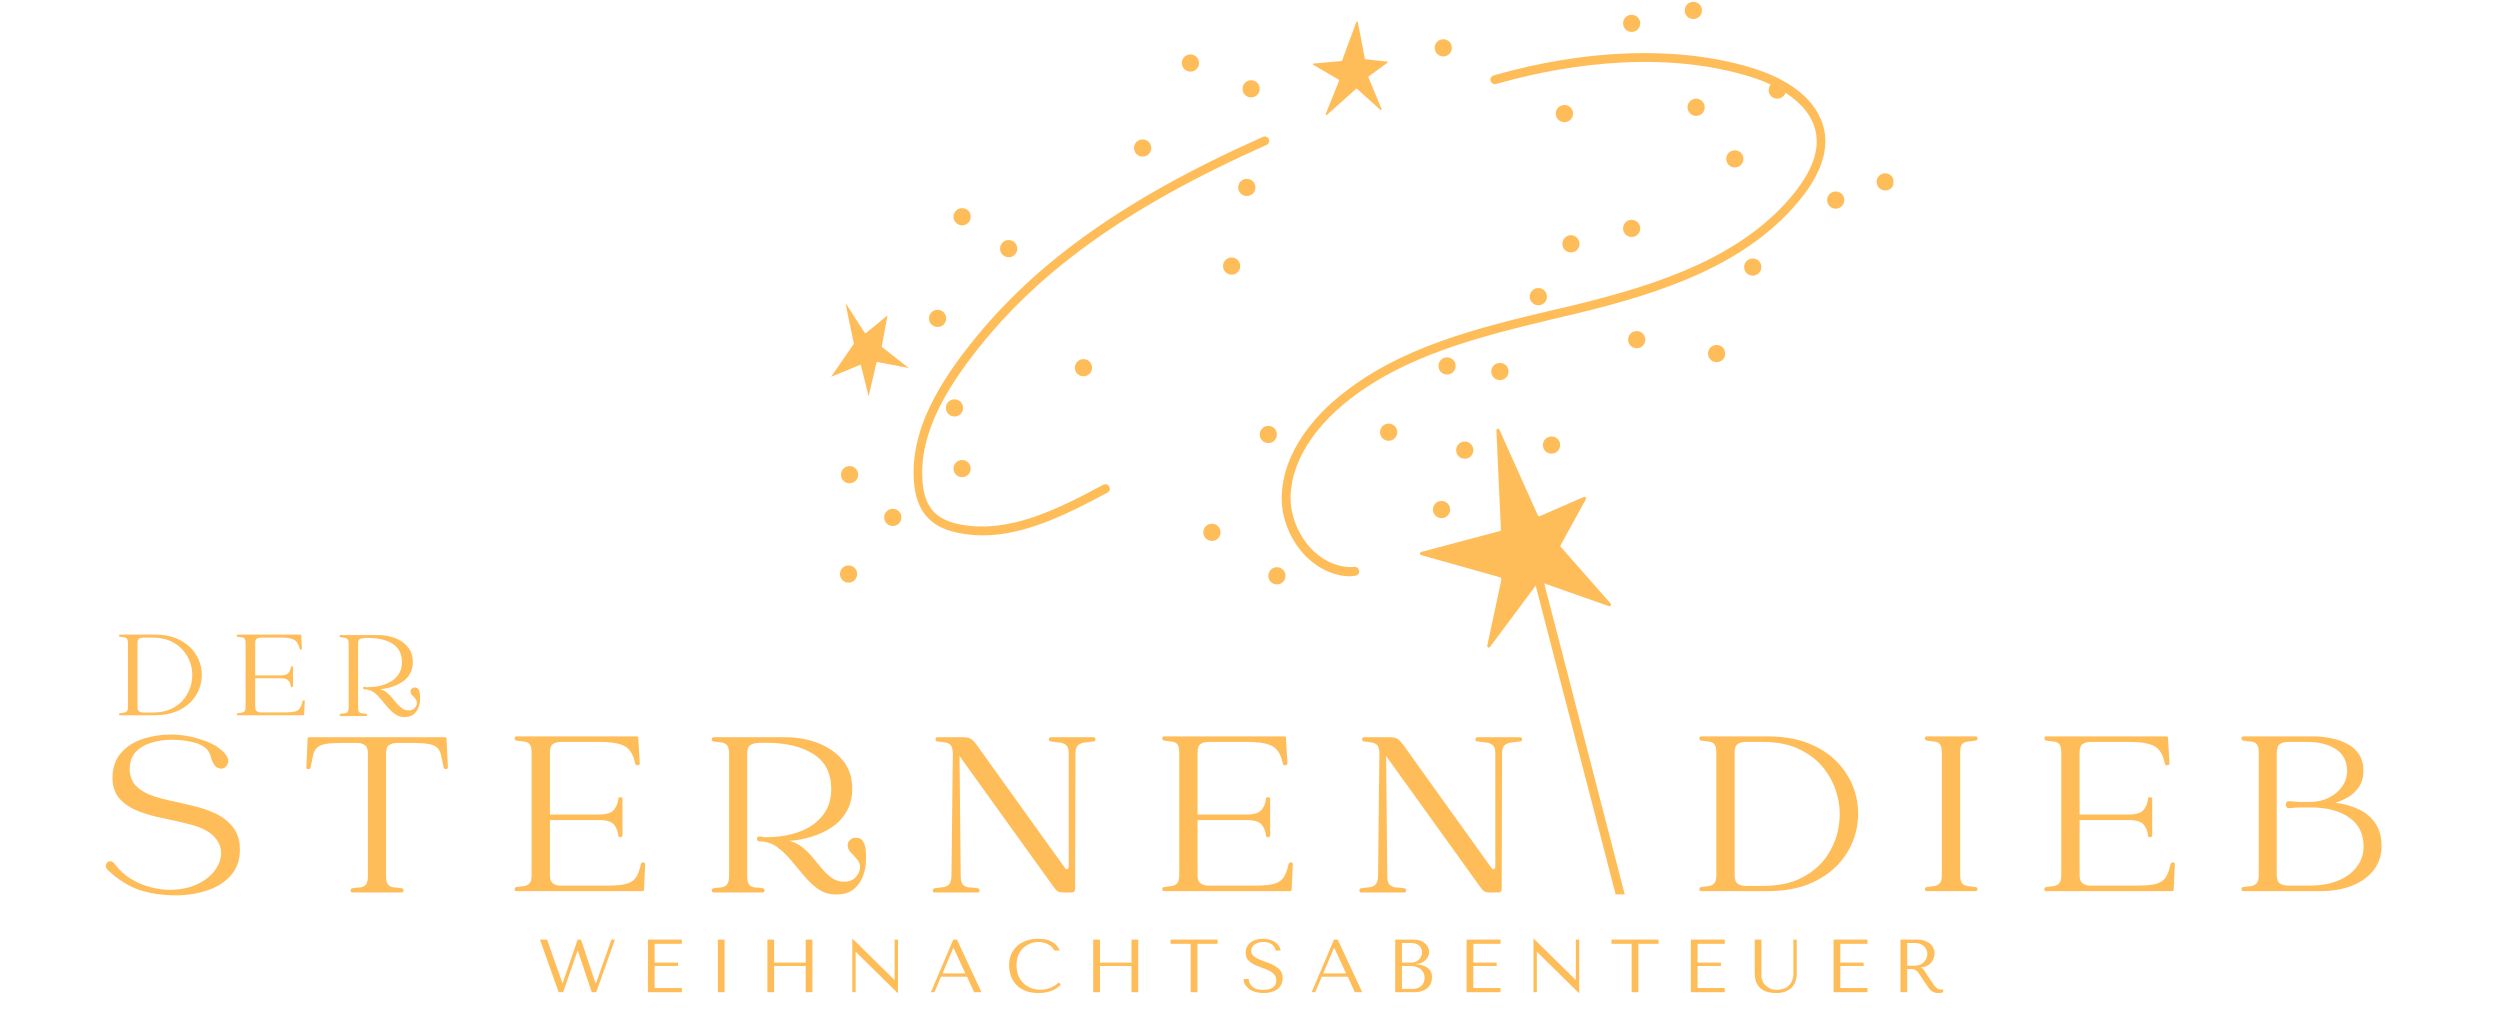 <svg xmlns="http://www.w3.org/2000/svg" xmlns:xlink="http://www.w3.org/1999/xlink" width="310" zoomAndPan="magnify" viewBox="0 0 232.5 96" height="128" preserveAspectRatio="xMidYMid meet" version="1.0"><defs><g/><clipPath id="bd519ecad5"><path d="M 77.293 0.102 L 176.082 0.102 L 176.082 83.176 L 77.293 83.176 Z M 77.293 0.102 " clip-rule="nonzero"/></clipPath><clipPath id="6699b73b54"><rect x="0" width="135" y="0" height="10"/></clipPath></defs><g clip-path="url(#bd519ecad5)"><path fill="#ffbd59" d="M 79.41 31.965 C 79.41 31.871 78.586 28.203 78.68 28.273 C 78.777 28.32 80.422 31.07 80.492 31 C 80.586 30.953 82.539 29.332 82.539 29.332 L 81.996 32.246 L 84.512 34.223 L 81.527 33.656 C 81.527 33.656 80.773 36.949 80.773 36.855 C 80.773 36.762 80.047 33.914 80.047 33.914 L 77.293 35.043 Z M 122.137 6.027 L 124.512 7.414 C 124.535 7.438 124.559 7.461 124.535 7.508 L 123.289 10.613 C 123.266 10.684 123.336 10.73 123.406 10.684 L 126.113 8.262 C 126.137 8.238 126.184 8.238 126.207 8.262 L 128.367 10.211 C 128.414 10.258 128.512 10.211 128.488 10.141 L 127.266 7.203 C 127.242 7.18 127.266 7.133 127.289 7.109 L 129.027 5.84 C 129.074 5.793 129.051 5.723 129.004 5.723 L 127.004 5.508 C 126.98 5.508 126.957 5.484 126.934 5.461 L 126.277 2.051 C 126.254 1.98 126.16 1.98 126.137 2.051 L 124.816 5.625 C 124.816 5.648 124.793 5.676 124.77 5.676 C 124.488 5.699 122.797 5.863 122.184 5.91 C 122.09 5.887 122.066 5.98 122.137 6.027 Z M 126.016 53.551 C 126.254 53.527 126.418 53.34 126.395 53.105 C 126.371 52.867 126.184 52.703 125.945 52.727 C 124.629 52.82 123.289 52.305 122.184 51.27 C 120.82 49.977 119.996 48.023 120.02 46.215 C 120.113 42.215 123.148 39.09 124.961 37.586 C 130.461 33.023 137.75 31.281 144.781 29.59 C 145.418 29.449 146.051 29.281 146.688 29.141 C 154.637 27.215 162.652 24.582 167.594 18.324 C 169.238 16.23 169.969 14.234 169.707 12.398 C 169.473 10.801 168.273 7.883 162.676 6.238 C 155.977 4.262 147.512 4.547 138.902 7.016 C 138.691 7.086 138.551 7.297 138.621 7.531 C 138.691 7.742 138.926 7.883 139.141 7.812 C 144.055 6.402 153.602 4.426 162.465 7.039 C 164.254 7.555 168.414 9.152 168.91 12.516 C 169.145 14.117 168.484 15.879 166.98 17.809 C 162.207 23.852 154.328 26.438 146.523 28.344 C 145.887 28.508 145.254 28.648 144.617 28.789 C 137.492 30.48 130.109 32.246 124.441 36.949 C 122.516 38.547 119.293 41.863 119.199 46.191 C 119.152 48.238 120.066 50.422 121.598 51.883 C 122.773 52.988 124.184 53.598 125.617 53.598 C 125.758 53.574 125.875 53.551 126.016 53.551 Z M 102.996 45.812 C 103.207 45.695 103.277 45.461 103.16 45.25 C 103.043 45.039 102.809 44.969 102.598 45.086 C 98.152 47.484 93.801 49.578 89.43 48.801 C 88.277 48.59 87.453 48.211 86.887 47.648 C 86.23 46.988 85.855 45.957 85.781 44.59 C 85.594 41.301 86.91 37.867 89.945 33.75 C 95.941 25.613 104.523 19.383 117.789 13.48 C 118 13.387 118.094 13.152 118 12.941 C 117.906 12.727 117.668 12.633 117.457 12.727 C 104.078 18.68 95.402 25.004 89.285 33.258 C 86.137 37.512 84.773 41.137 84.984 44.637 C 85.078 46.191 85.523 47.414 86.348 48.211 C 87.027 48.918 88.016 49.363 89.332 49.602 C 90.016 49.719 90.699 49.789 91.379 49.789 C 95.258 49.789 99.094 47.906 102.996 45.812 Z M 152.707 91.059 C 152.918 91.012 153.059 90.773 153.012 90.562 L 143.066 52.141 C 143.02 51.93 142.785 51.789 142.57 51.836 C 142.359 51.883 142.219 52.117 142.266 52.328 L 152.215 90.75 C 152.262 90.941 152.426 91.059 152.613 91.059 C 152.637 91.082 152.684 91.082 152.707 91.059 Z M 139.492 49.387 L 132.156 51.34 C 132.016 51.387 132.016 51.598 132.156 51.621 L 139.516 53.691 C 139.586 53.715 139.633 53.785 139.633 53.879 L 138.316 60.039 C 138.293 60.207 138.48 60.301 138.574 60.16 L 143.043 54.164 C 143.09 54.113 143.16 54.09 143.207 54.113 L 149.625 56.371 C 149.77 56.418 149.887 56.254 149.793 56.137 L 145.16 50.871 C 145.113 50.824 145.113 50.754 145.137 50.707 L 147.488 46.426 C 147.559 46.309 147.418 46.168 147.297 46.215 L 143.207 48 C 143.137 48.023 143.043 48 143.02 47.93 L 139.445 39.961 C 139.375 39.816 139.141 39.863 139.164 40.031 L 139.586 49.27 C 139.609 49.316 139.562 49.363 139.492 49.387 Z M 115.953 16.633 C 115.508 16.633 115.152 16.984 115.152 17.43 C 115.152 17.879 115.508 18.23 115.953 18.23 C 116.398 18.23 116.754 17.879 116.754 17.43 C 116.754 16.984 116.398 16.633 115.953 16.633 Z M 145.488 9.766 C 145.043 9.766 144.688 10.117 144.688 10.566 C 144.688 11.012 145.043 11.363 145.488 11.363 C 145.934 11.363 146.289 11.012 146.289 10.566 C 146.312 10.117 145.934 9.766 145.488 9.766 Z M 139.492 33.75 C 139.043 33.75 138.691 34.105 138.691 34.551 C 138.691 34.996 139.043 35.352 139.492 35.352 C 139.938 35.352 140.293 34.996 140.293 34.551 C 140.293 34.105 139.938 33.75 139.492 33.75 Z M 134.059 46.59 C 133.613 46.59 133.262 46.941 133.262 47.391 C 133.262 47.836 133.613 48.188 134.059 48.188 C 134.508 48.188 134.859 47.836 134.859 47.391 C 134.859 46.941 134.508 46.59 134.059 46.59 Z M 112.707 48.707 C 112.262 48.707 111.91 49.059 111.91 49.508 C 111.91 49.953 112.262 50.305 112.707 50.305 C 113.156 50.305 113.508 49.953 113.508 49.508 C 113.508 49.059 113.156 48.707 112.707 48.707 Z M 118.75 52.75 C 118.305 52.75 117.953 53.105 117.953 53.551 C 117.953 53.996 118.305 54.352 118.75 54.352 C 119.199 54.352 119.551 53.996 119.551 53.551 C 119.551 53.105 119.199 52.75 118.75 52.75 Z M 117.953 39.605 C 117.504 39.605 117.152 39.961 117.152 40.406 C 117.152 40.852 117.504 41.207 117.953 41.207 C 118.398 41.207 118.75 40.852 118.75 40.406 C 118.75 39.961 118.398 39.605 117.953 39.605 Z M 134.578 33.234 C 134.129 33.234 133.777 33.586 133.777 34.035 C 133.777 34.48 134.129 34.832 134.578 34.832 C 135.023 34.832 135.375 34.48 135.375 34.035 C 135.375 33.586 135.023 33.234 134.578 33.234 Z M 157.738 9.176 C 157.293 9.176 156.941 9.531 156.941 9.977 C 156.941 10.426 157.293 10.777 157.738 10.777 C 158.188 10.777 158.539 10.426 158.539 9.977 C 158.539 9.531 158.164 9.176 157.738 9.176 Z M 134.223 3.652 C 133.777 3.652 133.426 4.004 133.426 4.449 C 133.426 4.898 133.777 5.25 134.223 5.25 C 134.672 5.25 135.023 4.898 135.023 4.449 C 135.023 4.004 134.672 3.652 134.223 3.652 Z M 151.742 1.371 C 151.297 1.371 150.945 1.723 150.945 2.172 C 150.945 2.617 151.297 2.969 151.742 2.969 C 152.191 2.969 152.543 2.617 152.543 2.172 C 152.543 1.723 152.168 1.371 151.742 1.371 Z M 163.008 24.039 C 162.559 24.039 162.207 24.391 162.207 24.84 C 162.207 25.285 162.559 25.637 163.008 25.637 C 163.453 25.637 163.805 25.285 163.805 24.84 C 163.805 24.391 163.453 24.039 163.008 24.039 Z M 146.098 21.875 C 145.652 21.875 145.301 22.23 145.301 22.676 C 145.301 23.121 145.652 23.477 146.098 23.477 C 146.547 23.477 146.898 23.121 146.898 22.676 C 146.898 22.254 146.547 21.875 146.098 21.875 Z M 175.328 16.113 C 174.883 16.113 174.527 16.469 174.527 16.914 C 174.527 17.359 174.883 17.715 175.328 17.715 C 175.777 17.715 176.129 17.359 176.129 16.914 C 176.129 16.492 175.777 16.113 175.328 16.113 Z M 88.77 37.137 C 88.324 37.137 87.969 37.488 87.969 37.938 C 87.969 38.383 88.324 38.734 88.77 38.734 C 89.215 38.734 89.57 38.383 89.57 37.938 C 89.57 37.488 89.215 37.137 88.77 37.137 Z M 78.918 52.586 C 78.469 52.586 78.117 52.938 78.117 53.387 C 78.117 53.832 78.469 54.188 78.918 54.188 C 79.363 54.188 79.715 53.832 79.715 53.387 C 79.715 52.938 79.363 52.586 78.918 52.586 Z M 89.477 42.781 C 89.027 42.781 88.676 43.133 88.676 43.582 C 88.676 44.027 89.027 44.379 89.477 44.379 C 89.922 44.379 90.273 44.027 90.273 43.582 C 90.273 43.133 89.922 42.781 89.477 42.781 Z M 79.012 43.344 C 78.562 43.344 78.211 43.699 78.211 44.145 C 78.211 44.59 78.562 44.945 79.012 44.945 C 79.457 44.945 79.809 44.59 79.809 44.145 C 79.809 43.699 79.457 43.344 79.012 43.344 Z M 83.031 47.32 C 82.586 47.32 82.23 47.672 82.23 48.117 C 82.23 48.566 82.586 48.918 83.031 48.918 C 83.477 48.918 83.832 48.566 83.832 48.117 C 83.832 47.672 83.477 47.32 83.031 47.32 Z M 93.801 22.324 C 93.355 22.324 93.004 22.676 93.004 23.121 C 93.004 23.57 93.355 23.922 93.801 23.922 C 94.25 23.922 94.602 23.57 94.602 23.121 C 94.602 22.676 94.25 22.324 93.801 22.324 Z M 116.352 7.461 C 115.906 7.461 115.555 7.812 115.555 8.262 C 115.555 8.707 115.906 9.059 116.352 9.059 C 116.801 9.059 117.152 8.707 117.152 8.262 C 117.152 7.812 116.801 7.461 116.352 7.461 Z M 157.48 0.172 C 157.035 0.172 156.68 0.523 156.68 0.973 C 156.68 1.418 157.035 1.77 157.48 1.77 C 157.926 1.77 158.281 1.418 158.281 0.973 C 158.281 0.523 157.926 0.172 157.48 0.172 Z M 106.266 12.965 C 105.816 12.965 105.465 13.316 105.465 13.762 C 105.465 14.211 105.816 14.562 106.266 14.562 C 106.711 14.562 107.062 14.211 107.062 13.762 C 107.086 13.34 106.711 12.965 106.266 12.965 Z M 110.711 5.062 C 110.262 5.062 109.91 5.414 109.91 5.863 C 109.91 6.309 110.262 6.66 110.711 6.66 C 111.156 6.66 111.508 6.309 111.508 5.863 C 111.508 5.414 111.156 5.062 110.711 5.062 Z M 114.543 23.945 C 114.094 23.945 113.742 24.297 113.742 24.746 C 113.742 25.191 114.094 25.543 114.543 25.543 C 114.988 25.543 115.34 25.191 115.34 24.746 C 115.34 24.297 114.988 23.945 114.543 23.945 Z M 165.289 7.578 C 164.84 7.578 164.488 7.93 164.488 8.379 C 164.488 8.824 164.84 9.176 165.289 9.176 C 165.734 9.176 166.086 8.824 166.086 8.379 C 166.086 7.93 165.734 7.578 165.289 7.578 Z M 161.336 13.977 C 160.891 13.977 160.539 14.328 160.539 14.773 C 160.539 15.223 160.891 15.574 161.336 15.574 C 161.785 15.574 162.137 15.223 162.137 14.773 C 162.137 14.328 161.785 13.977 161.336 13.977 Z M 152.215 30.789 C 151.766 30.789 151.414 31.141 151.414 31.586 C 151.414 32.035 151.766 32.387 152.215 32.387 C 152.66 32.387 153.012 32.035 153.012 31.586 C 153.012 31.141 152.66 30.789 152.215 30.789 Z M 159.645 32.082 C 159.199 32.082 158.844 32.434 158.844 32.883 C 158.844 33.328 159.199 33.68 159.645 33.68 C 160.09 33.68 160.445 33.328 160.445 32.883 C 160.445 32.434 160.09 32.082 159.645 32.082 Z M 143.066 26.789 C 142.621 26.789 142.266 27.145 142.266 27.59 C 142.266 28.035 142.621 28.391 143.066 28.391 C 143.512 28.391 143.867 28.035 143.867 27.59 C 143.867 27.145 143.512 26.789 143.066 26.789 Z M 151.742 20.441 C 151.297 20.441 150.945 20.793 150.945 21.242 C 150.945 21.688 151.297 22.039 151.742 22.039 C 152.191 22.039 152.543 21.688 152.543 21.242 C 152.543 20.793 152.168 20.441 151.742 20.441 Z M 129.145 39.395 C 128.699 39.395 128.344 39.746 128.344 40.195 C 128.344 40.641 128.699 40.992 129.145 40.992 C 129.59 40.992 129.945 40.641 129.945 40.195 C 129.945 39.746 129.59 39.395 129.145 39.395 Z M 144.289 40.594 C 143.844 40.594 143.488 40.945 143.488 41.395 C 143.488 41.84 143.844 42.191 144.289 42.191 C 144.734 42.191 145.09 41.84 145.09 41.395 C 145.113 40.945 144.734 40.594 144.289 40.594 Z M 136.223 41.062 C 135.777 41.062 135.422 41.418 135.422 41.863 C 135.422 42.312 135.777 42.664 136.223 42.664 C 136.668 42.664 137.023 42.312 137.023 41.863 C 137.023 41.418 136.668 41.062 136.223 41.062 Z M 170.719 17.809 C 170.273 17.809 169.922 18.16 169.922 18.605 C 169.922 19.055 170.273 19.406 170.719 19.406 C 171.168 19.406 171.52 19.055 171.52 18.605 C 171.52 18.16 171.168 17.809 170.719 17.809 Z M 100.762 33.398 C 100.316 33.398 99.961 33.75 99.961 34.199 C 99.961 34.645 100.316 34.996 100.762 34.996 C 101.207 34.996 101.562 34.645 101.562 34.199 C 101.562 33.75 101.207 33.398 100.762 33.398 Z M 87.195 28.812 C 86.746 28.812 86.395 29.164 86.395 29.613 C 86.395 30.059 86.746 30.41 87.195 30.41 C 87.641 30.41 87.992 30.059 87.992 29.613 C 87.992 29.164 87.641 28.812 87.195 28.812 Z M 89.477 19.359 C 89.027 19.359 88.676 19.711 88.676 20.16 C 88.676 20.605 89.027 20.957 89.477 20.957 C 89.922 20.957 90.273 20.605 90.273 20.16 C 90.297 19.711 89.922 19.359 89.477 19.359 Z M 89.477 19.359 " fill-opacity="1" fill-rule="nonzero"/></g><g fill="#ffbd59" fill-opacity="1"><g transform="translate(9.356, 82.984)"><g><path d="M 6.312 -8.562 C 7.039 -8.406 7.789 -8.234 8.562 -8.047 C 9.344 -7.867 10.062 -7.625 10.719 -7.312 C 11.375 -7 11.91 -6.57 12.328 -6.031 C 12.742 -5.5 12.953 -4.812 12.953 -3.969 C 12.953 -2.977 12.66 -2.164 12.078 -1.531 C 11.504 -0.906 10.766 -0.445 9.859 -0.156 C 8.961 0.133 8.008 0.281 7 0.281 C 5.75 0.281 4.617 0.113 3.609 -0.219 C 2.609 -0.562 1.633 -1.172 0.688 -2.047 C 0.488 -2.254 0.43 -2.445 0.516 -2.625 C 0.598 -2.801 0.723 -2.891 0.891 -2.891 C 1.047 -2.891 1.188 -2.805 1.312 -2.641 C 1.719 -2.078 2.227 -1.609 2.844 -1.234 C 3.457 -0.867 4.098 -0.602 4.766 -0.438 C 5.441 -0.281 6.078 -0.211 6.672 -0.234 C 7.566 -0.266 8.359 -0.445 9.047 -0.781 C 9.734 -1.113 10.266 -1.539 10.641 -2.062 C 11.023 -2.582 11.211 -3.125 11.203 -3.688 C 11.203 -4.258 10.957 -4.785 10.469 -5.266 C 9.977 -5.742 9.195 -6.109 8.125 -6.359 C 7.395 -6.547 6.617 -6.723 5.797 -6.891 C 4.973 -7.055 4.207 -7.273 3.5 -7.547 C 2.789 -7.828 2.211 -8.211 1.766 -8.703 C 1.328 -9.191 1.109 -9.832 1.109 -10.625 C 1.109 -11.57 1.363 -12.344 1.875 -12.938 C 2.395 -13.539 3.066 -13.977 3.891 -14.25 C 4.723 -14.531 5.594 -14.672 6.5 -14.672 C 7.52 -14.672 8.516 -14.5 9.484 -14.156 C 9.816 -14.07 10.176 -13.914 10.562 -13.688 L 10.609 -13.688 C 10.805 -13.562 10.984 -13.43 11.141 -13.297 C 11.305 -13.172 11.441 -13.047 11.547 -12.922 C 11.867 -12.535 11.957 -12.203 11.812 -11.922 C 11.676 -11.641 11.473 -11.5 11.203 -11.5 C 11.098 -11.5 10.977 -11.531 10.844 -11.594 C 10.719 -11.664 10.609 -11.781 10.516 -11.938 C 10.391 -12.145 10.301 -12.359 10.25 -12.578 C 10.207 -12.805 10.102 -13.023 9.938 -13.234 C 9.781 -13.453 9.469 -13.656 9 -13.844 C 8.258 -14.07 7.461 -14.188 6.609 -14.188 C 5.93 -14.188 5.297 -14.094 4.703 -13.906 C 4.109 -13.727 3.625 -13.438 3.25 -13.031 C 2.883 -12.625 2.703 -12.094 2.703 -11.438 C 2.703 -11.051 2.797 -10.676 2.984 -10.312 C 3.172 -9.957 3.52 -9.629 4.031 -9.328 C 4.551 -9.035 5.312 -8.781 6.312 -8.562 Z M 6.312 -8.562 "/></g></g></g><g fill="#ffbd59" fill-opacity="1"><g transform="translate(28.011, 82.984)"><g><path d="M 13.516 -14.297 L 13.641 -11.641 C 13.648 -11.523 13.594 -11.461 13.469 -11.453 C 13.352 -11.453 13.281 -11.504 13.25 -11.609 C 13.156 -12.086 13.07 -12.473 13 -12.766 C 12.938 -13.066 12.816 -13.297 12.641 -13.453 C 12.461 -13.617 12.191 -13.734 11.828 -13.797 C 11.473 -13.859 10.969 -13.891 10.312 -13.891 L 8.922 -13.891 C 8.641 -13.891 8.395 -13.828 8.188 -13.703 C 7.988 -13.578 7.891 -13.316 7.891 -12.922 L 7.891 -1.516 C 7.891 -1.117 7.957 -0.848 8.094 -0.703 C 8.238 -0.555 8.422 -0.473 8.641 -0.453 C 8.859 -0.441 9.094 -0.414 9.344 -0.375 C 9.469 -0.352 9.523 -0.281 9.516 -0.156 C 9.504 -0.039 9.438 0.016 9.312 0.016 L 4.797 0.016 C 4.672 0.016 4.602 -0.039 4.594 -0.156 C 4.594 -0.281 4.645 -0.352 4.75 -0.375 C 5.008 -0.414 5.25 -0.441 5.469 -0.453 C 5.695 -0.473 5.875 -0.555 6 -0.703 C 6.133 -0.848 6.203 -1.117 6.203 -1.516 L 6.203 -12.922 C 6.203 -13.316 6.098 -13.578 5.891 -13.703 C 5.691 -13.828 5.457 -13.891 5.188 -13.891 L 3.812 -13.891 C 3.156 -13.891 2.645 -13.859 2.281 -13.797 C 1.926 -13.734 1.66 -13.617 1.484 -13.453 C 1.305 -13.297 1.18 -13.066 1.109 -12.766 C 1.047 -12.473 0.969 -12.086 0.875 -11.609 C 0.852 -11.504 0.773 -11.453 0.641 -11.453 C 0.516 -11.461 0.461 -11.523 0.484 -11.641 L 0.594 -14.297 C 0.594 -14.379 0.645 -14.422 0.75 -14.422 L 13.359 -14.422 C 13.461 -14.422 13.516 -14.379 13.516 -14.297 Z M 13.516 -14.297 "/></g></g></g><g fill="#ffbd59" fill-opacity="1"><g transform="translate(47.376, 82.984)"><g><path d="M 12.234 -2.641 C 12.266 -2.742 12.336 -2.789 12.453 -2.781 C 12.566 -2.781 12.625 -2.723 12.625 -2.609 L 12.516 -0.234 C 12.516 -0.148 12.457 -0.109 12.344 -0.109 L 0.672 -0.109 C 0.547 -0.109 0.484 -0.164 0.484 -0.281 C 0.484 -0.395 0.535 -0.461 0.641 -0.484 C 0.898 -0.523 1.133 -0.555 1.344 -0.578 C 1.562 -0.609 1.734 -0.691 1.859 -0.828 C 1.992 -0.961 2.062 -1.227 2.062 -1.625 L 2.062 -12.969 C 2.062 -13.383 1.992 -13.66 1.859 -13.797 C 1.734 -13.93 1.562 -14.004 1.344 -14.016 C 1.133 -14.035 0.898 -14.066 0.641 -14.109 C 0.535 -14.141 0.484 -14.211 0.484 -14.328 C 0.484 -14.441 0.547 -14.5 0.672 -14.5 L 11.828 -14.5 C 11.93 -14.5 11.984 -14.461 11.984 -14.391 L 12.125 -11.984 C 12.125 -11.891 12.062 -11.832 11.938 -11.812 C 11.812 -11.801 11.734 -11.848 11.703 -11.953 C 11.598 -12.461 11.438 -12.863 11.219 -13.156 C 11.008 -13.445 10.688 -13.656 10.25 -13.781 C 9.812 -13.914 9.195 -13.984 8.406 -13.984 L 4.797 -13.984 C 4.504 -13.984 4.258 -13.922 4.062 -13.797 C 3.863 -13.672 3.766 -13.41 3.766 -13.016 L 3.766 -7.234 L 8.328 -7.234 C 9.047 -7.234 9.52 -7.391 9.75 -7.703 C 9.977 -8.016 10.102 -8.336 10.125 -8.672 C 10.133 -8.797 10.203 -8.852 10.328 -8.844 C 10.453 -8.844 10.516 -8.781 10.516 -8.656 L 10.516 -5.297 C 10.516 -5.191 10.453 -5.133 10.328 -5.125 C 10.203 -5.125 10.133 -5.176 10.125 -5.281 C 10.102 -5.633 9.977 -5.961 9.75 -6.266 C 9.52 -6.566 9.047 -6.719 8.328 -6.719 L 3.766 -6.719 L 3.766 -1.578 C 3.766 -1.242 3.844 -1.008 4 -0.875 C 4.164 -0.738 4.367 -0.656 4.609 -0.625 L 9.188 -0.625 C 9.977 -0.625 10.57 -0.688 10.969 -0.812 C 11.363 -0.945 11.645 -1.16 11.812 -1.453 C 11.988 -1.754 12.129 -2.148 12.234 -2.641 Z M 12.234 -2.641 "/></g></g></g><g fill="#ffbd59" fill-opacity="1"><g transform="translate(65.71, 82.984)"><g><path d="M 13.859 -5.078 C 14.203 -5.078 14.441 -4.953 14.578 -4.703 C 14.711 -4.461 14.789 -4.176 14.812 -3.844 C 14.832 -3.508 14.836 -3.227 14.828 -3 C 14.828 -2.469 14.727 -1.957 14.531 -1.469 C 14.344 -0.977 14.051 -0.578 13.656 -0.266 C 13.258 0.047 12.723 0.203 12.047 0.203 C 11.43 0.203 10.883 0.039 10.406 -0.281 C 9.938 -0.613 9.5 -1.02 9.094 -1.5 C 8.695 -1.977 8.297 -2.457 7.891 -2.938 C 7.484 -3.426 7.051 -3.844 6.594 -4.188 C 6.133 -4.531 5.602 -4.711 5 -4.734 C 4.801 -4.711 4.695 -4.789 4.688 -4.969 C 4.688 -5.145 4.785 -5.219 4.984 -5.188 C 5.148 -5.176 5.234 -5.16 5.234 -5.141 C 5.242 -5.129 5.344 -5.125 5.531 -5.125 C 6.664 -5.125 7.691 -5.289 8.609 -5.625 C 9.523 -5.957 10.25 -6.457 10.781 -7.125 C 11.32 -7.789 11.594 -8.613 11.594 -9.594 C 11.594 -11.062 11.047 -12.145 9.953 -12.844 C 8.867 -13.551 7.395 -13.906 5.531 -13.906 C 5.312 -13.906 5.148 -13.906 5.047 -13.906 C 4.941 -13.906 4.852 -13.906 4.781 -13.906 L 4.844 -13.891 C 4.551 -13.891 4.301 -13.828 4.094 -13.703 C 3.883 -13.578 3.781 -13.316 3.781 -12.922 L 3.781 -1.516 C 3.781 -1.117 3.844 -0.848 3.969 -0.703 C 4.102 -0.555 4.281 -0.473 4.5 -0.453 C 4.727 -0.441 4.973 -0.414 5.234 -0.375 C 5.336 -0.352 5.391 -0.281 5.391 -0.156 C 5.391 -0.039 5.328 0.016 5.203 0.016 L 0.672 0.016 C 0.547 0.016 0.484 -0.039 0.484 -0.156 C 0.484 -0.281 0.535 -0.352 0.641 -0.375 C 0.898 -0.414 1.133 -0.441 1.344 -0.453 C 1.562 -0.473 1.738 -0.555 1.875 -0.703 C 2.02 -0.848 2.094 -1.117 2.094 -1.516 L 2.094 -12.875 C 2.094 -13.289 2.02 -13.566 1.875 -13.703 C 1.738 -13.836 1.562 -13.914 1.344 -13.938 C 1.133 -13.969 0.898 -14 0.641 -14.031 C 0.535 -14.051 0.484 -14.117 0.484 -14.234 C 0.484 -14.359 0.547 -14.422 0.672 -14.422 L 7.328 -14.422 C 8.422 -14.422 9.438 -14.238 10.375 -13.875 C 11.32 -13.508 12.086 -12.973 12.672 -12.266 C 13.254 -11.555 13.547 -10.676 13.547 -9.625 C 13.547 -8.82 13.375 -8.125 13.031 -7.531 C 12.695 -6.945 12.25 -6.461 11.688 -6.078 C 11.133 -5.703 10.516 -5.406 9.828 -5.188 C 9.141 -4.969 8.438 -4.832 7.719 -4.781 C 8.188 -4.656 8.598 -4.445 8.953 -4.156 C 9.305 -3.863 9.629 -3.535 9.922 -3.172 C 10.211 -2.816 10.5 -2.473 10.781 -2.141 C 11.062 -1.816 11.363 -1.539 11.688 -1.312 C 12.008 -1.094 12.383 -0.984 12.812 -0.984 C 13.219 -0.984 13.551 -1.102 13.812 -1.344 C 14.07 -1.594 14.223 -1.879 14.266 -2.203 C 14.305 -2.535 14.211 -2.828 13.984 -3.078 C 13.785 -3.316 13.594 -3.531 13.406 -3.719 C 13.219 -3.906 13.125 -4.117 13.125 -4.359 C 13.125 -4.578 13.195 -4.75 13.344 -4.875 C 13.488 -5.008 13.66 -5.078 13.859 -5.078 Z M 13.859 -5.078 "/></g></g></g><g fill="#ffbd59" fill-opacity="1"><g transform="translate(86.268, 82.984)"><g><path d="M 15.422 -14.422 C 15.547 -14.422 15.609 -14.359 15.609 -14.234 C 15.617 -14.117 15.566 -14.051 15.453 -14.031 C 15.191 -14 14.93 -13.969 14.672 -13.938 C 14.41 -13.914 14.191 -13.836 14.016 -13.703 C 13.836 -13.566 13.75 -13.289 13.75 -12.875 L 13.719 -0.328 C 13.719 -0.098 13.613 0.016 13.406 0.016 C 13.281 0.016 13.148 0.016 13.016 0.016 C 12.879 0.016 12.738 0.016 12.594 0.016 C 12.395 0.016 12.238 -0.016 12.125 -0.078 C 12.008 -0.148 11.898 -0.254 11.797 -0.391 L 2.969 -12.672 L 3.078 -1.516 C 3.078 -1.117 3.148 -0.848 3.297 -0.703 C 3.453 -0.555 3.648 -0.473 3.891 -0.453 C 4.141 -0.441 4.395 -0.414 4.656 -0.375 C 4.781 -0.352 4.836 -0.281 4.828 -0.156 C 4.816 -0.039 4.754 0.016 4.641 0.016 L 0.672 0.016 C 0.547 0.016 0.484 -0.039 0.484 -0.156 C 0.484 -0.281 0.535 -0.352 0.641 -0.375 C 0.898 -0.414 1.148 -0.445 1.391 -0.469 C 1.641 -0.488 1.836 -0.578 1.984 -0.734 C 2.141 -0.891 2.219 -1.172 2.219 -1.578 L 2.344 -12.984 C 2.32 -13.359 2.242 -13.602 2.109 -13.719 C 1.973 -13.844 1.801 -13.914 1.594 -13.938 C 1.383 -13.969 1.148 -14 0.891 -14.031 C 0.785 -14.051 0.734 -14.117 0.734 -14.234 C 0.742 -14.359 0.805 -14.422 0.922 -14.422 L 3.281 -14.422 C 3.633 -14.422 3.883 -14.367 4.031 -14.266 C 4.188 -14.16 4.344 -14.004 4.5 -13.797 C 5.863 -11.898 7.234 -9.988 8.609 -8.062 C 9.984 -6.145 11.359 -4.227 12.734 -2.312 C 12.828 -2.176 12.914 -2.125 13 -2.156 C 13.082 -2.188 13.125 -2.281 13.125 -2.438 C 13.125 -4.207 13.125 -5.969 13.125 -7.719 C 13.125 -9.477 13.125 -11.234 13.125 -12.984 C 13.113 -13.359 13.02 -13.602 12.844 -13.719 C 12.664 -13.844 12.453 -13.914 12.203 -13.938 C 11.953 -13.969 11.695 -14 11.438 -14.031 C 11.32 -14.051 11.27 -14.117 11.281 -14.234 C 11.289 -14.359 11.348 -14.422 11.453 -14.422 Z M 15.422 -14.422 "/></g></g></g><g fill="#ffbd59" fill-opacity="1"><g transform="translate(107.607, 82.984)"><g><path d="M 12.234 -2.641 C 12.266 -2.742 12.336 -2.789 12.453 -2.781 C 12.566 -2.781 12.625 -2.723 12.625 -2.609 L 12.516 -0.234 C 12.516 -0.148 12.457 -0.109 12.344 -0.109 L 0.672 -0.109 C 0.547 -0.109 0.484 -0.164 0.484 -0.281 C 0.484 -0.395 0.535 -0.461 0.641 -0.484 C 0.898 -0.523 1.133 -0.555 1.344 -0.578 C 1.562 -0.609 1.734 -0.691 1.859 -0.828 C 1.992 -0.961 2.062 -1.227 2.062 -1.625 L 2.062 -12.969 C 2.062 -13.383 1.992 -13.66 1.859 -13.797 C 1.734 -13.93 1.562 -14.004 1.344 -14.016 C 1.133 -14.035 0.898 -14.066 0.641 -14.109 C 0.535 -14.141 0.484 -14.211 0.484 -14.328 C 0.484 -14.441 0.547 -14.5 0.672 -14.5 L 11.828 -14.5 C 11.93 -14.5 11.984 -14.461 11.984 -14.391 L 12.125 -11.984 C 12.125 -11.891 12.062 -11.832 11.938 -11.812 C 11.812 -11.801 11.734 -11.848 11.703 -11.953 C 11.598 -12.461 11.438 -12.863 11.219 -13.156 C 11.008 -13.445 10.688 -13.656 10.25 -13.781 C 9.812 -13.914 9.195 -13.984 8.406 -13.984 L 4.797 -13.984 C 4.504 -13.984 4.258 -13.922 4.062 -13.797 C 3.863 -13.672 3.766 -13.41 3.766 -13.016 L 3.766 -7.234 L 8.328 -7.234 C 9.047 -7.234 9.52 -7.391 9.75 -7.703 C 9.977 -8.016 10.102 -8.336 10.125 -8.672 C 10.133 -8.797 10.203 -8.852 10.328 -8.844 C 10.453 -8.844 10.516 -8.781 10.516 -8.656 L 10.516 -5.297 C 10.516 -5.191 10.453 -5.133 10.328 -5.125 C 10.203 -5.125 10.133 -5.176 10.125 -5.281 C 10.102 -5.633 9.977 -5.961 9.75 -6.266 C 9.52 -6.566 9.047 -6.719 8.328 -6.719 L 3.766 -6.719 L 3.766 -1.578 C 3.766 -1.242 3.844 -1.008 4 -0.875 C 4.164 -0.738 4.367 -0.656 4.609 -0.625 L 9.188 -0.625 C 9.977 -0.625 10.57 -0.688 10.969 -0.812 C 11.363 -0.945 11.645 -1.16 11.812 -1.453 C 11.988 -1.754 12.129 -2.148 12.234 -2.641 Z M 12.234 -2.641 "/></g></g></g><g fill="#ffbd59" fill-opacity="1"><g transform="translate(125.94, 82.984)"><g><path d="M 15.422 -14.422 C 15.547 -14.422 15.609 -14.359 15.609 -14.234 C 15.617 -14.117 15.566 -14.051 15.453 -14.031 C 15.191 -14 14.93 -13.969 14.672 -13.938 C 14.41 -13.914 14.191 -13.836 14.016 -13.703 C 13.836 -13.566 13.75 -13.289 13.75 -12.875 L 13.719 -0.328 C 13.719 -0.098 13.613 0.016 13.406 0.016 C 13.281 0.016 13.148 0.016 13.016 0.016 C 12.879 0.016 12.738 0.016 12.594 0.016 C 12.395 0.016 12.238 -0.016 12.125 -0.078 C 12.008 -0.148 11.898 -0.254 11.797 -0.391 L 2.969 -12.672 L 3.078 -1.516 C 3.078 -1.117 3.148 -0.848 3.297 -0.703 C 3.453 -0.555 3.648 -0.473 3.891 -0.453 C 4.141 -0.441 4.395 -0.414 4.656 -0.375 C 4.781 -0.352 4.836 -0.281 4.828 -0.156 C 4.816 -0.039 4.754 0.016 4.641 0.016 L 0.672 0.016 C 0.547 0.016 0.484 -0.039 0.484 -0.156 C 0.484 -0.281 0.535 -0.352 0.641 -0.375 C 0.898 -0.414 1.148 -0.445 1.391 -0.469 C 1.641 -0.488 1.836 -0.578 1.984 -0.734 C 2.141 -0.891 2.219 -1.172 2.219 -1.578 L 2.344 -12.984 C 2.32 -13.359 2.242 -13.602 2.109 -13.719 C 1.973 -13.844 1.801 -13.914 1.594 -13.938 C 1.383 -13.969 1.148 -14 0.891 -14.031 C 0.785 -14.051 0.734 -14.117 0.734 -14.234 C 0.742 -14.359 0.805 -14.422 0.922 -14.422 L 3.281 -14.422 C 3.633 -14.422 3.883 -14.367 4.031 -14.266 C 4.188 -14.16 4.344 -14.004 4.5 -13.797 C 5.863 -11.898 7.234 -9.988 8.609 -8.062 C 9.984 -6.145 11.359 -4.227 12.734 -2.312 C 12.828 -2.176 12.914 -2.125 13 -2.156 C 13.082 -2.188 13.125 -2.281 13.125 -2.438 C 13.125 -4.207 13.125 -5.969 13.125 -7.719 C 13.125 -9.477 13.125 -11.234 13.125 -12.984 C 13.113 -13.359 13.02 -13.602 12.844 -13.719 C 12.664 -13.844 12.453 -13.914 12.203 -13.938 C 11.953 -13.969 11.695 -14 11.438 -14.031 C 11.32 -14.051 11.27 -14.117 11.281 -14.234 C 11.289 -14.359 11.348 -14.422 11.453 -14.422 Z M 15.422 -14.422 "/></g></g></g><g fill="#ffbd59" fill-opacity="1"><g transform="translate(147.279, 82.984)"><g/></g></g><g fill="#ffbd59" fill-opacity="1"><g transform="translate(157.559, 82.984)"><g><path d="M 6.812 -14.5 C 8.426 -14.5 9.805 -14.238 10.953 -13.719 C 12.098 -13.207 13.016 -12.52 13.703 -11.656 C 14.391 -10.801 14.848 -9.863 15.078 -8.844 C 15.305 -7.832 15.305 -6.812 15.078 -5.781 C 14.848 -4.758 14.391 -3.816 13.703 -2.953 C 13.016 -2.098 12.098 -1.41 10.953 -0.891 C 9.805 -0.367 8.426 -0.109 6.812 -0.109 L 0.672 -0.109 C 0.547 -0.109 0.484 -0.164 0.484 -0.281 C 0.484 -0.395 0.535 -0.461 0.641 -0.484 C 0.898 -0.523 1.133 -0.555 1.344 -0.578 C 1.562 -0.609 1.734 -0.691 1.859 -0.828 C 1.992 -0.961 2.062 -1.227 2.062 -1.625 C 2.062 -2.395 2.062 -3.27 2.062 -4.25 C 2.062 -5.227 2.062 -6.242 2.062 -7.297 C 2.062 -8.359 2.062 -9.379 2.062 -10.359 C 2.062 -11.348 2.062 -12.219 2.062 -12.969 C 2.062 -13.383 1.992 -13.66 1.859 -13.797 C 1.734 -13.93 1.562 -14.004 1.344 -14.016 C 1.133 -14.035 0.898 -14.066 0.641 -14.109 C 0.535 -14.141 0.484 -14.211 0.484 -14.328 C 0.484 -14.441 0.547 -14.5 0.672 -14.5 Z M 6.422 -0.594 C 7.785 -0.594 8.953 -0.832 9.922 -1.312 C 10.898 -1.801 11.676 -2.441 12.25 -3.234 C 12.82 -4.035 13.203 -4.91 13.391 -5.859 C 13.586 -6.816 13.582 -7.77 13.375 -8.719 C 13.176 -9.664 12.785 -10.535 12.203 -11.328 C 11.629 -12.129 10.859 -12.77 9.891 -13.25 C 8.93 -13.738 7.773 -13.984 6.422 -13.984 L 4.797 -13.984 C 4.504 -13.984 4.258 -13.922 4.062 -13.797 C 3.863 -13.672 3.766 -13.41 3.766 -13.016 L 3.766 -1.578 C 3.766 -1.18 3.867 -0.914 4.078 -0.781 C 4.285 -0.656 4.531 -0.594 4.812 -0.594 Z M 6.422 -0.594 "/></g></g></g><g fill="#ffbd59" fill-opacity="1"><g transform="translate(178.53, 82.984)"><g><path d="M 5.203 -0.484 C 5.328 -0.461 5.383 -0.395 5.375 -0.281 C 5.375 -0.164 5.312 -0.109 5.188 -0.109 L 0.672 -0.109 C 0.547 -0.109 0.484 -0.164 0.484 -0.281 C 0.484 -0.395 0.535 -0.461 0.641 -0.484 C 0.898 -0.523 1.133 -0.555 1.344 -0.578 C 1.562 -0.609 1.734 -0.691 1.859 -0.828 C 1.992 -0.961 2.062 -1.227 2.062 -1.625 L 2.062 -12.969 C 2.062 -13.383 1.992 -13.66 1.859 -13.797 C 1.734 -13.93 1.562 -14.004 1.344 -14.016 C 1.133 -14.035 0.898 -14.066 0.641 -14.109 C 0.535 -14.141 0.484 -14.211 0.484 -14.328 C 0.484 -14.441 0.547 -14.5 0.672 -14.5 L 5.188 -14.5 C 5.312 -14.5 5.375 -14.441 5.375 -14.328 C 5.383 -14.211 5.328 -14.141 5.203 -14.109 C 4.941 -14.066 4.703 -14.035 4.484 -14.016 C 4.266 -14.004 4.086 -13.93 3.953 -13.797 C 3.828 -13.66 3.766 -13.383 3.766 -12.969 L 3.766 -1.625 C 3.766 -1.227 3.828 -0.961 3.953 -0.828 C 4.086 -0.691 4.266 -0.609 4.484 -0.578 C 4.703 -0.555 4.941 -0.523 5.203 -0.484 Z M 5.203 -0.484 "/></g></g></g><g fill="#ffbd59" fill-opacity="1"><g transform="translate(189.637, 82.984)"><g><path d="M 12.234 -2.641 C 12.266 -2.742 12.336 -2.789 12.453 -2.781 C 12.566 -2.781 12.625 -2.723 12.625 -2.609 L 12.516 -0.234 C 12.516 -0.148 12.457 -0.109 12.344 -0.109 L 0.672 -0.109 C 0.547 -0.109 0.484 -0.164 0.484 -0.281 C 0.484 -0.395 0.535 -0.461 0.641 -0.484 C 0.898 -0.523 1.133 -0.555 1.344 -0.578 C 1.562 -0.609 1.734 -0.691 1.859 -0.828 C 1.992 -0.961 2.062 -1.227 2.062 -1.625 L 2.062 -12.969 C 2.062 -13.383 1.992 -13.66 1.859 -13.797 C 1.734 -13.93 1.562 -14.004 1.344 -14.016 C 1.133 -14.035 0.898 -14.066 0.641 -14.109 C 0.535 -14.141 0.484 -14.211 0.484 -14.328 C 0.484 -14.441 0.547 -14.5 0.672 -14.5 L 11.828 -14.5 C 11.93 -14.5 11.984 -14.461 11.984 -14.391 L 12.125 -11.984 C 12.125 -11.891 12.062 -11.832 11.938 -11.812 C 11.812 -11.801 11.734 -11.848 11.703 -11.953 C 11.598 -12.461 11.438 -12.863 11.219 -13.156 C 11.008 -13.445 10.688 -13.656 10.25 -13.781 C 9.812 -13.914 9.195 -13.984 8.406 -13.984 L 4.797 -13.984 C 4.504 -13.984 4.258 -13.922 4.062 -13.797 C 3.863 -13.672 3.766 -13.41 3.766 -13.016 L 3.766 -7.234 L 8.328 -7.234 C 9.047 -7.234 9.52 -7.391 9.75 -7.703 C 9.977 -8.016 10.102 -8.336 10.125 -8.672 C 10.133 -8.797 10.203 -8.852 10.328 -8.844 C 10.453 -8.844 10.516 -8.781 10.516 -8.656 L 10.516 -5.297 C 10.516 -5.191 10.453 -5.133 10.328 -5.125 C 10.203 -5.125 10.133 -5.176 10.125 -5.281 C 10.102 -5.633 9.977 -5.961 9.75 -6.266 C 9.52 -6.566 9.047 -6.719 8.328 -6.719 L 3.766 -6.719 L 3.766 -1.578 C 3.766 -1.242 3.844 -1.008 4 -0.875 C 4.164 -0.738 4.367 -0.656 4.609 -0.625 L 9.188 -0.625 C 9.977 -0.625 10.57 -0.688 10.969 -0.812 C 11.363 -0.945 11.645 -1.16 11.812 -1.453 C 11.988 -1.754 12.129 -2.148 12.234 -2.641 Z M 12.234 -2.641 "/></g></g></g><g fill="#ffbd59" fill-opacity="1"><g transform="translate(207.97, 82.984)"><g><path d="M 9.203 -8.328 C 9.992 -8.234 10.711 -8.035 11.359 -7.734 C 12.016 -7.43 12.535 -7 12.922 -6.438 C 13.316 -5.875 13.516 -5.16 13.516 -4.297 C 13.516 -3.43 13.27 -2.688 12.781 -2.062 C 12.289 -1.438 11.617 -0.953 10.766 -0.609 C 9.91 -0.273 8.93 -0.109 7.828 -0.109 L 0.672 -0.109 C 0.555 -0.109 0.492 -0.164 0.484 -0.281 C 0.484 -0.395 0.535 -0.461 0.641 -0.484 C 0.898 -0.523 1.141 -0.555 1.359 -0.578 C 1.586 -0.609 1.766 -0.691 1.891 -0.828 C 2.023 -0.961 2.094 -1.227 2.094 -1.625 C 2.094 -3.52 2.094 -5.41 2.094 -7.297 C 2.094 -9.191 2.094 -11.082 2.094 -12.969 C 2.094 -13.383 2.023 -13.66 1.891 -13.797 C 1.766 -13.93 1.586 -14.004 1.359 -14.016 C 1.141 -14.035 0.898 -14.066 0.641 -14.109 C 0.535 -14.141 0.484 -14.211 0.484 -14.328 C 0.492 -14.441 0.555 -14.5 0.672 -14.5 L 7.203 -14.5 C 7.691 -14.5 8.203 -14.445 8.734 -14.344 C 9.273 -14.25 9.781 -14.082 10.25 -13.844 C 10.719 -13.613 11.098 -13.289 11.391 -12.875 C 11.68 -12.457 11.828 -11.938 11.828 -11.312 C 11.828 -10.688 11.68 -10.172 11.391 -9.766 C 11.098 -9.359 10.75 -9.039 10.344 -8.812 C 9.938 -8.582 9.555 -8.422 9.203 -8.328 Z M 6.812 -0.625 C 7.82 -0.625 8.703 -0.773 9.453 -1.078 C 10.203 -1.379 10.785 -1.805 11.203 -2.359 C 11.629 -2.91 11.844 -3.547 11.844 -4.266 C 11.844 -5.441 11.395 -6.336 10.5 -6.953 C 9.602 -7.578 8.422 -7.891 6.953 -7.891 C 6.535 -7.891 6.203 -7.891 5.953 -7.891 C 5.711 -7.891 5.395 -7.867 5 -7.828 C 4.832 -7.805 4.719 -7.852 4.656 -7.969 C 4.594 -8.082 4.594 -8.203 4.656 -8.328 C 4.719 -8.453 4.844 -8.5 5.031 -8.469 C 5.426 -8.426 5.738 -8.406 5.969 -8.406 C 6.195 -8.406 6.504 -8.406 6.891 -8.406 C 7.523 -8.406 8.098 -8.535 8.609 -8.797 C 9.129 -9.055 9.539 -9.398 9.844 -9.828 C 10.156 -10.266 10.312 -10.738 10.312 -11.25 C 10.312 -12.176 9.961 -12.863 9.266 -13.312 C 8.566 -13.758 7.691 -13.984 6.641 -13.984 C 6.266 -13.984 5.938 -13.984 5.656 -13.984 C 5.383 -13.984 5.102 -13.984 4.812 -13.984 C 4.531 -13.984 4.285 -13.922 4.078 -13.797 C 3.879 -13.672 3.781 -13.41 3.781 -13.016 L 3.766 -13.219 C 3.766 -11.25 3.766 -9.273 3.766 -7.297 C 3.766 -5.328 3.766 -3.352 3.766 -1.375 L 3.781 -1.578 C 3.781 -1.18 3.883 -0.922 4.094 -0.797 C 4.301 -0.68 4.551 -0.625 4.844 -0.625 Z M 6.812 -0.625 "/></g></g></g><g fill="#ffbd59" fill-opacity="1"><g transform="translate(10.82, 66.579)"><g><path d="M 3.562 -7.562 C 4.395 -7.562 5.109 -7.426 5.703 -7.156 C 6.305 -6.883 6.785 -6.523 7.141 -6.078 C 7.504 -5.629 7.742 -5.141 7.859 -4.609 C 7.984 -4.078 7.984 -3.547 7.859 -3.016 C 7.742 -2.484 7.504 -1.992 7.141 -1.547 C 6.785 -1.098 6.305 -0.738 5.703 -0.469 C 5.109 -0.195 4.395 -0.062 3.562 -0.062 L 0.344 -0.062 C 0.281 -0.062 0.25 -0.086 0.25 -0.141 C 0.25 -0.203 0.273 -0.238 0.328 -0.25 C 0.461 -0.27 0.586 -0.285 0.703 -0.297 C 0.816 -0.316 0.906 -0.359 0.969 -0.422 C 1.039 -0.492 1.078 -0.633 1.078 -0.844 C 1.078 -1.25 1.078 -1.707 1.078 -2.219 C 1.078 -2.727 1.078 -3.254 1.078 -3.797 C 1.078 -4.348 1.078 -4.879 1.078 -5.391 C 1.078 -5.91 1.078 -6.367 1.078 -6.766 C 1.078 -6.973 1.039 -7.113 0.969 -7.188 C 0.906 -7.258 0.816 -7.301 0.703 -7.312 C 0.586 -7.32 0.461 -7.336 0.328 -7.359 C 0.273 -7.379 0.25 -7.414 0.25 -7.469 C 0.25 -7.531 0.281 -7.562 0.344 -7.562 Z M 3.344 -0.312 C 4.062 -0.312 4.672 -0.438 5.172 -0.688 C 5.68 -0.938 6.082 -1.27 6.375 -1.688 C 6.676 -2.102 6.879 -2.562 6.984 -3.062 C 7.086 -3.562 7.086 -4.055 6.984 -4.547 C 6.879 -5.047 6.672 -5.5 6.359 -5.906 C 6.055 -6.32 5.656 -6.656 5.156 -6.906 C 4.656 -7.156 4.051 -7.281 3.344 -7.281 L 2.5 -7.281 C 2.352 -7.281 2.227 -7.25 2.125 -7.188 C 2.02 -7.125 1.969 -6.988 1.969 -6.781 L 1.969 -0.828 C 1.969 -0.617 2.02 -0.477 2.125 -0.406 C 2.227 -0.344 2.359 -0.312 2.516 -0.312 Z M 3.344 -0.312 "/></g></g></g><g fill="#ffbd59" fill-opacity="1"><g transform="translate(21.765, 66.579)"><g><path d="M 6.375 -1.375 C 6.395 -1.426 6.43 -1.453 6.484 -1.453 C 6.547 -1.453 6.578 -1.422 6.578 -1.359 L 6.516 -0.125 C 6.516 -0.082 6.488 -0.062 6.438 -0.062 L 0.344 -0.062 C 0.281 -0.062 0.25 -0.086 0.25 -0.141 C 0.25 -0.203 0.273 -0.238 0.328 -0.25 C 0.461 -0.27 0.586 -0.285 0.703 -0.297 C 0.816 -0.316 0.906 -0.359 0.969 -0.422 C 1.039 -0.492 1.078 -0.633 1.078 -0.844 L 1.078 -6.766 C 1.078 -6.973 1.039 -7.113 0.969 -7.188 C 0.906 -7.258 0.816 -7.301 0.703 -7.312 C 0.586 -7.32 0.461 -7.336 0.328 -7.359 C 0.273 -7.379 0.25 -7.414 0.25 -7.469 C 0.25 -7.531 0.281 -7.562 0.344 -7.562 L 6.156 -7.562 C 6.219 -7.562 6.25 -7.539 6.25 -7.5 L 6.312 -6.25 C 6.312 -6.195 6.281 -6.164 6.219 -6.156 C 6.156 -6.156 6.117 -6.18 6.109 -6.234 C 6.047 -6.492 5.957 -6.695 5.844 -6.844 C 5.738 -7 5.57 -7.109 5.344 -7.172 C 5.113 -7.242 4.789 -7.281 4.375 -7.281 L 2.5 -7.281 C 2.352 -7.281 2.227 -7.25 2.125 -7.188 C 2.02 -7.125 1.969 -6.988 1.969 -6.781 L 1.969 -3.766 L 4.344 -3.766 C 4.719 -3.766 4.961 -3.848 5.078 -4.016 C 5.203 -4.18 5.27 -4.352 5.281 -4.531 C 5.289 -4.594 5.328 -4.617 5.391 -4.609 C 5.453 -4.609 5.484 -4.578 5.484 -4.516 L 5.484 -2.766 C 5.484 -2.711 5.453 -2.68 5.391 -2.672 C 5.328 -2.672 5.289 -2.695 5.281 -2.75 C 5.27 -2.938 5.203 -3.109 5.078 -3.266 C 4.961 -3.422 4.719 -3.5 4.344 -3.5 L 1.969 -3.5 L 1.969 -0.828 C 1.969 -0.648 2.008 -0.523 2.094 -0.453 C 2.176 -0.379 2.281 -0.336 2.406 -0.328 L 4.781 -0.328 C 5.195 -0.328 5.508 -0.359 5.719 -0.422 C 5.926 -0.492 6.07 -0.609 6.156 -0.766 C 6.25 -0.922 6.32 -1.125 6.375 -1.375 Z M 6.375 -1.375 "/></g></g></g><g fill="#ffbd59" fill-opacity="1"><g transform="translate(31.332, 66.579)"><g><path d="M 7.234 -2.641 C 7.41 -2.641 7.531 -2.578 7.594 -2.453 C 7.664 -2.328 7.707 -2.176 7.719 -2 C 7.738 -1.832 7.742 -1.688 7.734 -1.562 C 7.734 -1.289 7.68 -1.023 7.578 -0.766 C 7.484 -0.516 7.332 -0.305 7.125 -0.141 C 6.914 0.023 6.633 0.109 6.281 0.109 C 5.969 0.109 5.688 0.023 5.438 -0.141 C 5.188 -0.316 4.953 -0.531 4.734 -0.781 C 4.523 -1.031 4.316 -1.281 4.109 -1.531 C 3.898 -1.789 3.676 -2.008 3.438 -2.188 C 3.195 -2.363 2.922 -2.457 2.609 -2.469 C 2.504 -2.457 2.445 -2.5 2.438 -2.594 C 2.438 -2.688 2.488 -2.723 2.594 -2.703 C 2.688 -2.691 2.734 -2.68 2.734 -2.672 C 2.734 -2.672 2.785 -2.672 2.891 -2.672 C 3.473 -2.672 4.004 -2.758 4.484 -2.938 C 4.961 -3.113 5.344 -3.375 5.625 -3.719 C 5.906 -4.062 6.047 -4.488 6.047 -5 C 6.047 -5.77 5.758 -6.336 5.188 -6.703 C 4.625 -7.066 3.859 -7.25 2.891 -7.25 C 2.773 -7.25 2.688 -7.25 2.625 -7.25 C 2.57 -7.25 2.523 -7.25 2.484 -7.25 L 2.531 -7.234 C 2.375 -7.234 2.238 -7.203 2.125 -7.141 C 2.02 -7.078 1.969 -6.941 1.969 -6.734 L 1.969 -0.797 C 1.969 -0.586 2 -0.441 2.062 -0.359 C 2.133 -0.285 2.227 -0.242 2.344 -0.234 C 2.469 -0.234 2.598 -0.219 2.734 -0.188 C 2.785 -0.176 2.812 -0.141 2.812 -0.078 C 2.812 -0.016 2.781 0.016 2.719 0.016 L 0.344 0.016 C 0.281 0.016 0.25 -0.016 0.25 -0.078 C 0.25 -0.141 0.273 -0.176 0.328 -0.188 C 0.461 -0.219 0.586 -0.234 0.703 -0.234 C 0.816 -0.242 0.91 -0.285 0.984 -0.359 C 1.055 -0.441 1.094 -0.586 1.094 -0.797 L 1.094 -6.719 C 1.094 -6.926 1.055 -7.066 0.984 -7.141 C 0.91 -7.211 0.816 -7.254 0.703 -7.266 C 0.586 -7.273 0.461 -7.289 0.328 -7.312 C 0.273 -7.332 0.25 -7.367 0.25 -7.422 C 0.25 -7.484 0.281 -7.516 0.344 -7.516 L 3.812 -7.516 C 4.395 -7.516 4.93 -7.422 5.422 -7.234 C 5.91 -7.047 6.305 -6.766 6.609 -6.391 C 6.91 -6.023 7.062 -5.566 7.062 -5.016 C 7.062 -4.598 6.973 -4.234 6.797 -3.922 C 6.617 -3.617 6.383 -3.367 6.094 -3.172 C 5.801 -2.973 5.473 -2.816 5.109 -2.703 C 4.754 -2.586 4.391 -2.516 4.016 -2.484 C 4.266 -2.422 4.477 -2.312 4.656 -2.156 C 4.844 -2.008 5.008 -1.844 5.156 -1.656 C 5.312 -1.469 5.461 -1.285 5.609 -1.109 C 5.766 -0.941 5.926 -0.801 6.094 -0.688 C 6.258 -0.57 6.453 -0.516 6.672 -0.516 C 6.891 -0.516 7.066 -0.578 7.203 -0.703 C 7.336 -0.828 7.414 -0.973 7.438 -1.141 C 7.457 -1.316 7.406 -1.473 7.281 -1.609 C 7.188 -1.734 7.086 -1.844 6.984 -1.938 C 6.891 -2.031 6.844 -2.145 6.844 -2.281 C 6.844 -2.383 6.879 -2.469 6.953 -2.531 C 7.035 -2.602 7.129 -2.641 7.234 -2.641 Z M 7.234 -2.641 "/></g></g></g><g transform="matrix(1, 0, 0, 1, 49, 85)"><g clip-path="url(#6699b73b54)"><g fill="#ffbd59" fill-opacity="1"><g transform="translate(1.016, 7.275)"><g><path d="M 0.203 -4.891 L 1.938 0 L 2.359 0 L 3.688 -3.828 L 3.734 -3.828 L 5.016 0 L 5.438 0 L 7.172 -4.891 L 6.844 -4.891 L 5.406 -0.812 L 5.375 -0.812 L 4.016 -4.891 L 3.703 -4.891 L 2.312 -0.828 L 2.297 -0.828 L 0.859 -4.891 Z M 0.203 -4.891 "/></g></g></g><g fill="#ffbd59" fill-opacity="1"><g transform="translate(10.411, 7.275)"><g><path d="M 0.844 -4.891 L 0.844 0 L 4 0 L 4 -0.391 L 1.469 -0.391 L 1.469 -2.438 L 3.641 -2.438 L 3.641 -2.75 L 1.469 -2.75 L 1.469 -4.5 L 4 -4.5 L 4 -4.891 Z M 0.844 -4.891 "/></g></g></g><g fill="#ffbd59" fill-opacity="1"><g transform="translate(16.635, 7.275)"><g><path d="M 1.125 -4.891 L 1.125 0 L 1.75 0 L 1.75 -4.891 Z M 1.125 -4.891 "/></g></g></g><g fill="#ffbd59" fill-opacity="1"><g transform="translate(21.524, 7.275)"><g><path d="M 1.469 -2.438 L 4.406 -2.438 L 4.406 0 L 5.031 0 L 5.031 -4.891 L 4.406 -4.891 L 4.406 -2.75 L 1.469 -2.75 L 1.469 -4.891 L 0.844 -4.891 L 0.844 0 L 1.469 0 Z M 1.469 -2.438 "/></g></g></g><g fill="#ffbd59" fill-opacity="1"><g transform="translate(29.418, 7.275)"><g><path d="M 4.781 -4.891 L 4.781 -1.156 L 4.75 -1.156 L 0.875 -4.969 L 0.844 -4.969 L 0.844 0 L 1.156 0 L 1.156 -3.734 L 1.188 -3.734 L 5.062 0.078 L 5.094 0.078 L 5.094 -4.891 Z M 4.781 -4.891 "/></g></g></g><g fill="#ffbd59" fill-opacity="1"><g transform="translate(37.373, 7.275)"><g><path d="M 3.562 -1.438 L 4.219 0 L 4.906 0 L 2.625 -4.891 L 2.281 -4.891 L 0.203 0 L 0.531 0 L 1.141 -1.438 Z M 3.406 -1.75 L 1.281 -1.75 L 2.281 -4.109 L 2.312 -4.109 Z M 3.406 -1.75 "/></g></g></g><g fill="#ffbd59" fill-opacity="1"><g transform="translate(44.505, 7.275)"><g><path d="M 4.953 -0.906 C 4.473 -0.457 3.91 -0.234 3.266 -0.234 C 2.898 -0.234 2.578 -0.297 2.297 -0.422 C 2.016 -0.547 1.781 -0.711 1.594 -0.922 C 1.406 -1.129 1.266 -1.367 1.172 -1.641 C 1.078 -1.922 1.031 -2.207 1.031 -2.5 C 1.031 -2.82 1.078 -3.113 1.172 -3.375 C 1.273 -3.633 1.414 -3.859 1.594 -4.047 C 1.781 -4.242 2 -4.395 2.25 -4.5 C 2.5 -4.613 2.77 -4.672 3.062 -4.672 C 3.258 -4.672 3.441 -4.645 3.609 -4.594 C 3.773 -4.551 3.922 -4.488 4.047 -4.406 C 4.18 -4.332 4.285 -4.25 4.359 -4.156 C 4.441 -4.062 4.504 -3.969 4.547 -3.875 L 5.062 -3.875 C 4.988 -4.031 4.895 -4.176 4.781 -4.312 C 4.676 -4.445 4.539 -4.562 4.375 -4.656 C 4.219 -4.758 4.031 -4.836 3.812 -4.891 C 3.594 -4.941 3.344 -4.969 3.062 -4.969 C 2.656 -4.969 2.285 -4.91 1.953 -4.797 C 1.617 -4.68 1.332 -4.516 1.094 -4.297 C 0.852 -4.078 0.664 -3.816 0.531 -3.516 C 0.406 -3.211 0.344 -2.875 0.344 -2.5 C 0.344 -2.164 0.395 -1.844 0.5 -1.531 C 0.602 -1.227 0.766 -0.957 0.984 -0.719 C 1.203 -0.477 1.484 -0.285 1.828 -0.141 C 2.172 0.004 2.578 0.078 3.047 0.078 C 3.348 0.078 3.613 0.051 3.844 0 C 4.082 -0.051 4.285 -0.117 4.453 -0.203 C 4.629 -0.285 4.773 -0.375 4.891 -0.469 C 5.016 -0.562 5.102 -0.645 5.156 -0.719 Z M 4.953 -0.906 "/></g></g></g><g fill="#ffbd59" fill-opacity="1"><g transform="translate(51.825, 7.275)"><g><path d="M 1.469 -2.438 L 4.406 -2.438 L 4.406 0 L 5.031 0 L 5.031 -4.891 L 4.406 -4.891 L 4.406 -2.75 L 1.469 -2.75 L 1.469 -4.891 L 0.844 -4.891 L 0.844 0 L 1.469 0 Z M 1.469 -2.438 "/></g></g></g><g fill="#ffbd59" fill-opacity="1"><g transform="translate(59.719, 7.275)"><g><path d="M 2.641 0 L 2.641 -4.5 L 4.516 -4.5 L 4.516 -4.891 L 0.141 -4.891 L 0.141 -4.5 L 2.016 -4.5 L 2.016 0 Z M 2.641 0 "/></g></g></g><g fill="#ffbd59" fill-opacity="1"><g transform="translate(66.396, 7.275)"><g><path d="M 0.266 -1.234 C 0.266 -1.035 0.312 -0.852 0.406 -0.688 C 0.508 -0.531 0.641 -0.395 0.797 -0.281 C 0.961 -0.164 1.156 -0.078 1.375 -0.016 C 1.602 0.047 1.852 0.078 2.125 0.078 C 2.395 0.078 2.633 0.047 2.844 -0.016 C 3.062 -0.078 3.25 -0.164 3.406 -0.281 C 3.562 -0.406 3.68 -0.551 3.766 -0.719 C 3.848 -0.895 3.891 -1.094 3.891 -1.312 C 3.891 -1.594 3.816 -1.828 3.672 -2.016 C 3.523 -2.203 3.344 -2.352 3.125 -2.469 C 2.914 -2.594 2.68 -2.695 2.422 -2.781 C 2.172 -2.863 1.938 -2.953 1.719 -3.047 C 1.5 -3.141 1.316 -3.25 1.172 -3.375 C 1.035 -3.5 0.969 -3.66 0.969 -3.859 C 0.969 -3.961 0.988 -4.062 1.031 -4.156 C 1.082 -4.258 1.156 -4.348 1.25 -4.422 C 1.344 -4.492 1.457 -4.551 1.594 -4.594 C 1.738 -4.645 1.906 -4.672 2.094 -4.672 C 2.395 -4.672 2.648 -4.602 2.859 -4.469 C 3.066 -4.344 3.191 -4.145 3.234 -3.875 L 3.703 -3.875 C 3.68 -4.039 3.617 -4.191 3.516 -4.328 C 3.422 -4.473 3.297 -4.594 3.141 -4.688 C 2.992 -4.781 2.828 -4.848 2.641 -4.891 C 2.453 -4.941 2.254 -4.969 2.047 -4.969 C 1.836 -4.969 1.633 -4.941 1.438 -4.891 C 1.25 -4.836 1.082 -4.754 0.938 -4.641 C 0.789 -4.535 0.672 -4.398 0.578 -4.234 C 0.492 -4.078 0.453 -3.895 0.453 -3.688 C 0.453 -3.406 0.52 -3.18 0.656 -3.016 C 0.801 -2.848 0.977 -2.707 1.188 -2.594 C 1.406 -2.488 1.633 -2.395 1.875 -2.312 C 2.125 -2.227 2.352 -2.133 2.562 -2.031 C 2.781 -1.938 2.957 -1.816 3.094 -1.672 C 3.227 -1.523 3.297 -1.332 3.297 -1.094 C 3.297 -0.789 3.188 -0.566 2.969 -0.422 C 2.75 -0.285 2.457 -0.219 2.094 -0.219 C 1.789 -0.219 1.551 -0.254 1.375 -0.328 C 1.207 -0.41 1.078 -0.504 0.984 -0.609 C 0.891 -0.723 0.82 -0.836 0.781 -0.953 C 0.75 -1.066 0.734 -1.16 0.734 -1.234 Z M 0.266 -1.234 "/></g></g></g><g fill="#ffbd59" fill-opacity="1"><g transform="translate(72.781, 7.275)"><g><path d="M 3.562 -1.438 L 4.219 0 L 4.906 0 L 2.625 -4.891 L 2.281 -4.891 L 0.203 0 L 0.531 0 L 1.141 -1.438 Z M 3.406 -1.75 L 1.281 -1.75 L 2.281 -4.109 L 2.312 -4.109 Z M 3.406 -1.75 "/></g></g></g><g fill="#ffbd59" fill-opacity="1"><g transform="translate(79.912, 7.275)"><g><path d="M 0.844 0 L 2.594 0 C 2.906 0 3.164 -0.039 3.375 -0.125 C 3.594 -0.207 3.766 -0.312 3.891 -0.438 C 4.023 -0.57 4.117 -0.719 4.172 -0.875 C 4.234 -1.039 4.266 -1.211 4.266 -1.391 C 4.266 -1.648 4.207 -1.859 4.094 -2.016 C 3.977 -2.172 3.844 -2.289 3.688 -2.375 C 3.531 -2.457 3.367 -2.516 3.203 -2.547 C 3.035 -2.578 2.898 -2.594 2.797 -2.594 L 2.797 -2.625 C 2.953 -2.625 3.102 -2.656 3.25 -2.719 C 3.395 -2.781 3.52 -2.859 3.625 -2.953 C 3.738 -3.055 3.828 -3.176 3.891 -3.312 C 3.961 -3.445 4 -3.586 4 -3.734 C 4 -3.867 3.969 -4.004 3.906 -4.141 C 3.852 -4.273 3.77 -4.395 3.656 -4.5 C 3.539 -4.613 3.395 -4.707 3.219 -4.781 C 3.039 -4.852 2.828 -4.891 2.578 -4.891 L 0.844 -4.891 Z M 1.469 -0.312 L 1.469 -2.438 L 2.234 -2.438 C 2.461 -2.438 2.66 -2.406 2.828 -2.344 C 3.004 -2.289 3.145 -2.211 3.25 -2.109 C 3.363 -2.004 3.445 -1.883 3.5 -1.75 C 3.551 -1.613 3.578 -1.473 3.578 -1.328 C 3.578 -1.16 3.547 -1.016 3.484 -0.891 C 3.43 -0.766 3.352 -0.656 3.25 -0.562 C 3.156 -0.477 3.039 -0.414 2.906 -0.375 C 2.77 -0.332 2.629 -0.312 2.484 -0.312 Z M 1.469 -2.75 L 1.469 -4.578 L 2.328 -4.578 C 2.504 -4.578 2.656 -4.551 2.781 -4.5 C 2.914 -4.445 3.023 -4.379 3.109 -4.297 C 3.191 -4.211 3.25 -4.117 3.281 -4.016 C 3.32 -3.91 3.344 -3.801 3.344 -3.688 C 3.344 -3.562 3.312 -3.438 3.25 -3.312 C 3.195 -3.195 3.125 -3.098 3.031 -3.016 C 2.938 -2.93 2.828 -2.863 2.703 -2.812 C 2.578 -2.77 2.445 -2.75 2.312 -2.75 Z M 1.469 -2.75 "/></g></g></g><g fill="#ffbd59" fill-opacity="1"><g transform="translate(86.548, 7.275)"><g><path d="M 0.844 -4.891 L 0.844 0 L 4 0 L 4 -0.391 L 1.469 -0.391 L 1.469 -2.438 L 3.641 -2.438 L 3.641 -2.75 L 1.469 -2.75 L 1.469 -4.5 L 4 -4.5 L 4 -4.891 Z M 0.844 -4.891 "/></g></g></g><g fill="#ffbd59" fill-opacity="1"><g transform="translate(92.772, 7.275)"><g><path d="M 4.781 -4.891 L 4.781 -1.156 L 4.75 -1.156 L 0.875 -4.969 L 0.844 -4.969 L 0.844 0 L 1.156 0 L 1.156 -3.734 L 1.188 -3.734 L 5.062 0.078 L 5.094 0.078 L 5.094 -4.891 Z M 4.781 -4.891 "/></g></g></g><g fill="#ffbd59" fill-opacity="1"><g transform="translate(100.728, 7.275)"><g><path d="M 2.641 0 L 2.641 -4.5 L 4.516 -4.5 L 4.516 -4.891 L 0.141 -4.891 L 0.141 -4.5 L 2.016 -4.5 L 2.016 0 Z M 2.641 0 "/></g></g></g><g fill="#ffbd59" fill-opacity="1"><g transform="translate(107.405, 7.275)"><g><path d="M 0.844 -4.891 L 0.844 0 L 4 0 L 4 -0.391 L 1.469 -0.391 L 1.469 -2.438 L 3.641 -2.438 L 3.641 -2.75 L 1.469 -2.75 L 1.469 -4.5 L 4 -4.5 L 4 -4.891 Z M 0.844 -4.891 "/></g></g></g><g fill="#ffbd59" fill-opacity="1"><g transform="translate(113.629, 7.275)"><g><path d="M 0.562 -4.891 L 0.562 -1.891 C 0.562 -1.691 0.578 -1.477 0.609 -1.25 C 0.648 -1.02 0.738 -0.805 0.875 -0.609 C 1.02 -0.41 1.227 -0.242 1.5 -0.109 C 1.77 0.016 2.145 0.078 2.625 0.078 C 2.926 0.078 3.191 0.031 3.422 -0.062 C 3.648 -0.156 3.844 -0.281 4 -0.438 C 4.156 -0.602 4.27 -0.789 4.344 -1 C 4.426 -1.219 4.469 -1.453 4.469 -1.703 L 4.469 -4.891 L 4.156 -4.891 L 4.156 -1.938 C 4.156 -1.832 4.156 -1.727 4.156 -1.625 C 4.156 -1.52 4.141 -1.414 4.109 -1.312 C 4.086 -1.207 4.051 -1.102 4 -1 C 3.957 -0.895 3.891 -0.789 3.797 -0.688 C 3.629 -0.508 3.438 -0.383 3.219 -0.312 C 3.008 -0.25 2.789 -0.219 2.562 -0.219 C 2.375 -0.219 2.203 -0.25 2.047 -0.312 C 1.898 -0.375 1.758 -0.469 1.625 -0.594 C 1.508 -0.676 1.426 -0.766 1.375 -0.859 C 1.32 -0.953 1.281 -1.047 1.25 -1.141 C 1.219 -1.234 1.195 -1.328 1.188 -1.422 C 1.188 -1.516 1.188 -1.609 1.188 -1.703 L 1.188 -4.891 Z M 0.562 -4.891 "/></g></g></g><g fill="#ffbd59" fill-opacity="1"><g transform="translate(120.677, 7.275)"><g><path d="M 0.844 -4.891 L 0.844 0 L 4 0 L 4 -0.391 L 1.469 -0.391 L 1.469 -2.438 L 3.641 -2.438 L 3.641 -2.75 L 1.469 -2.75 L 1.469 -4.5 L 4 -4.5 L 4 -4.891 Z M 0.844 -4.891 "/></g></g></g><g fill="#ffbd59" fill-opacity="1"><g transform="translate(126.9, 7.275)"><g><path d="M 0.844 -4.891 L 0.844 0 L 1.469 0 L 1.469 -2.156 L 1.781 -2.156 C 1.914 -2.156 2.023 -2.145 2.109 -2.125 C 2.191 -2.102 2.266 -2.062 2.328 -2 C 2.398 -1.945 2.469 -1.875 2.531 -1.781 C 2.594 -1.695 2.664 -1.586 2.75 -1.453 L 3.297 -0.641 C 3.367 -0.535 3.438 -0.438 3.5 -0.344 C 3.57 -0.258 3.645 -0.188 3.719 -0.125 C 3.801 -0.062 3.895 -0.016 4 0.016 C 4.102 0.055 4.223 0.078 4.359 0.078 C 4.461 0.078 4.547 0.07 4.609 0.062 C 4.672 0.062 4.738 0.039 4.812 0 L 4.812 -0.266 C 4.781 -0.254 4.754 -0.25 4.734 -0.25 C 4.711 -0.25 4.691 -0.25 4.672 -0.25 C 4.566 -0.25 4.477 -0.258 4.406 -0.281 C 4.332 -0.312 4.258 -0.352 4.188 -0.406 C 4.125 -0.457 4.062 -0.52 4 -0.594 C 3.945 -0.676 3.891 -0.766 3.828 -0.859 C 3.629 -1.148 3.473 -1.379 3.359 -1.547 C 3.254 -1.711 3.172 -1.844 3.109 -1.938 C 3.047 -2.031 2.992 -2.098 2.953 -2.141 C 2.922 -2.18 2.875 -2.219 2.812 -2.25 L 2.75 -2.281 L 2.75 -2.312 C 2.969 -2.32 3.156 -2.367 3.312 -2.453 C 3.477 -2.535 3.613 -2.641 3.719 -2.766 C 3.82 -2.898 3.895 -3.039 3.938 -3.188 C 3.988 -3.332 4.016 -3.473 4.016 -3.609 C 4.016 -3.734 3.988 -3.867 3.938 -4.016 C 3.883 -4.172 3.797 -4.312 3.672 -4.438 C 3.555 -4.562 3.395 -4.664 3.188 -4.75 C 2.988 -4.844 2.734 -4.891 2.422 -4.891 Z M 1.469 -4.578 L 2.172 -4.578 C 2.348 -4.578 2.508 -4.551 2.656 -4.5 C 2.801 -4.445 2.922 -4.375 3.016 -4.281 C 3.117 -4.195 3.195 -4.094 3.25 -3.969 C 3.312 -3.844 3.344 -3.707 3.344 -3.562 C 3.344 -3.426 3.316 -3.297 3.266 -3.172 C 3.211 -3.047 3.141 -2.93 3.047 -2.828 C 2.953 -2.723 2.832 -2.633 2.688 -2.562 C 2.539 -2.5 2.375 -2.469 2.188 -2.469 L 1.469 -2.469 Z M 1.469 -4.578 "/></g></g></g></g></g></svg>